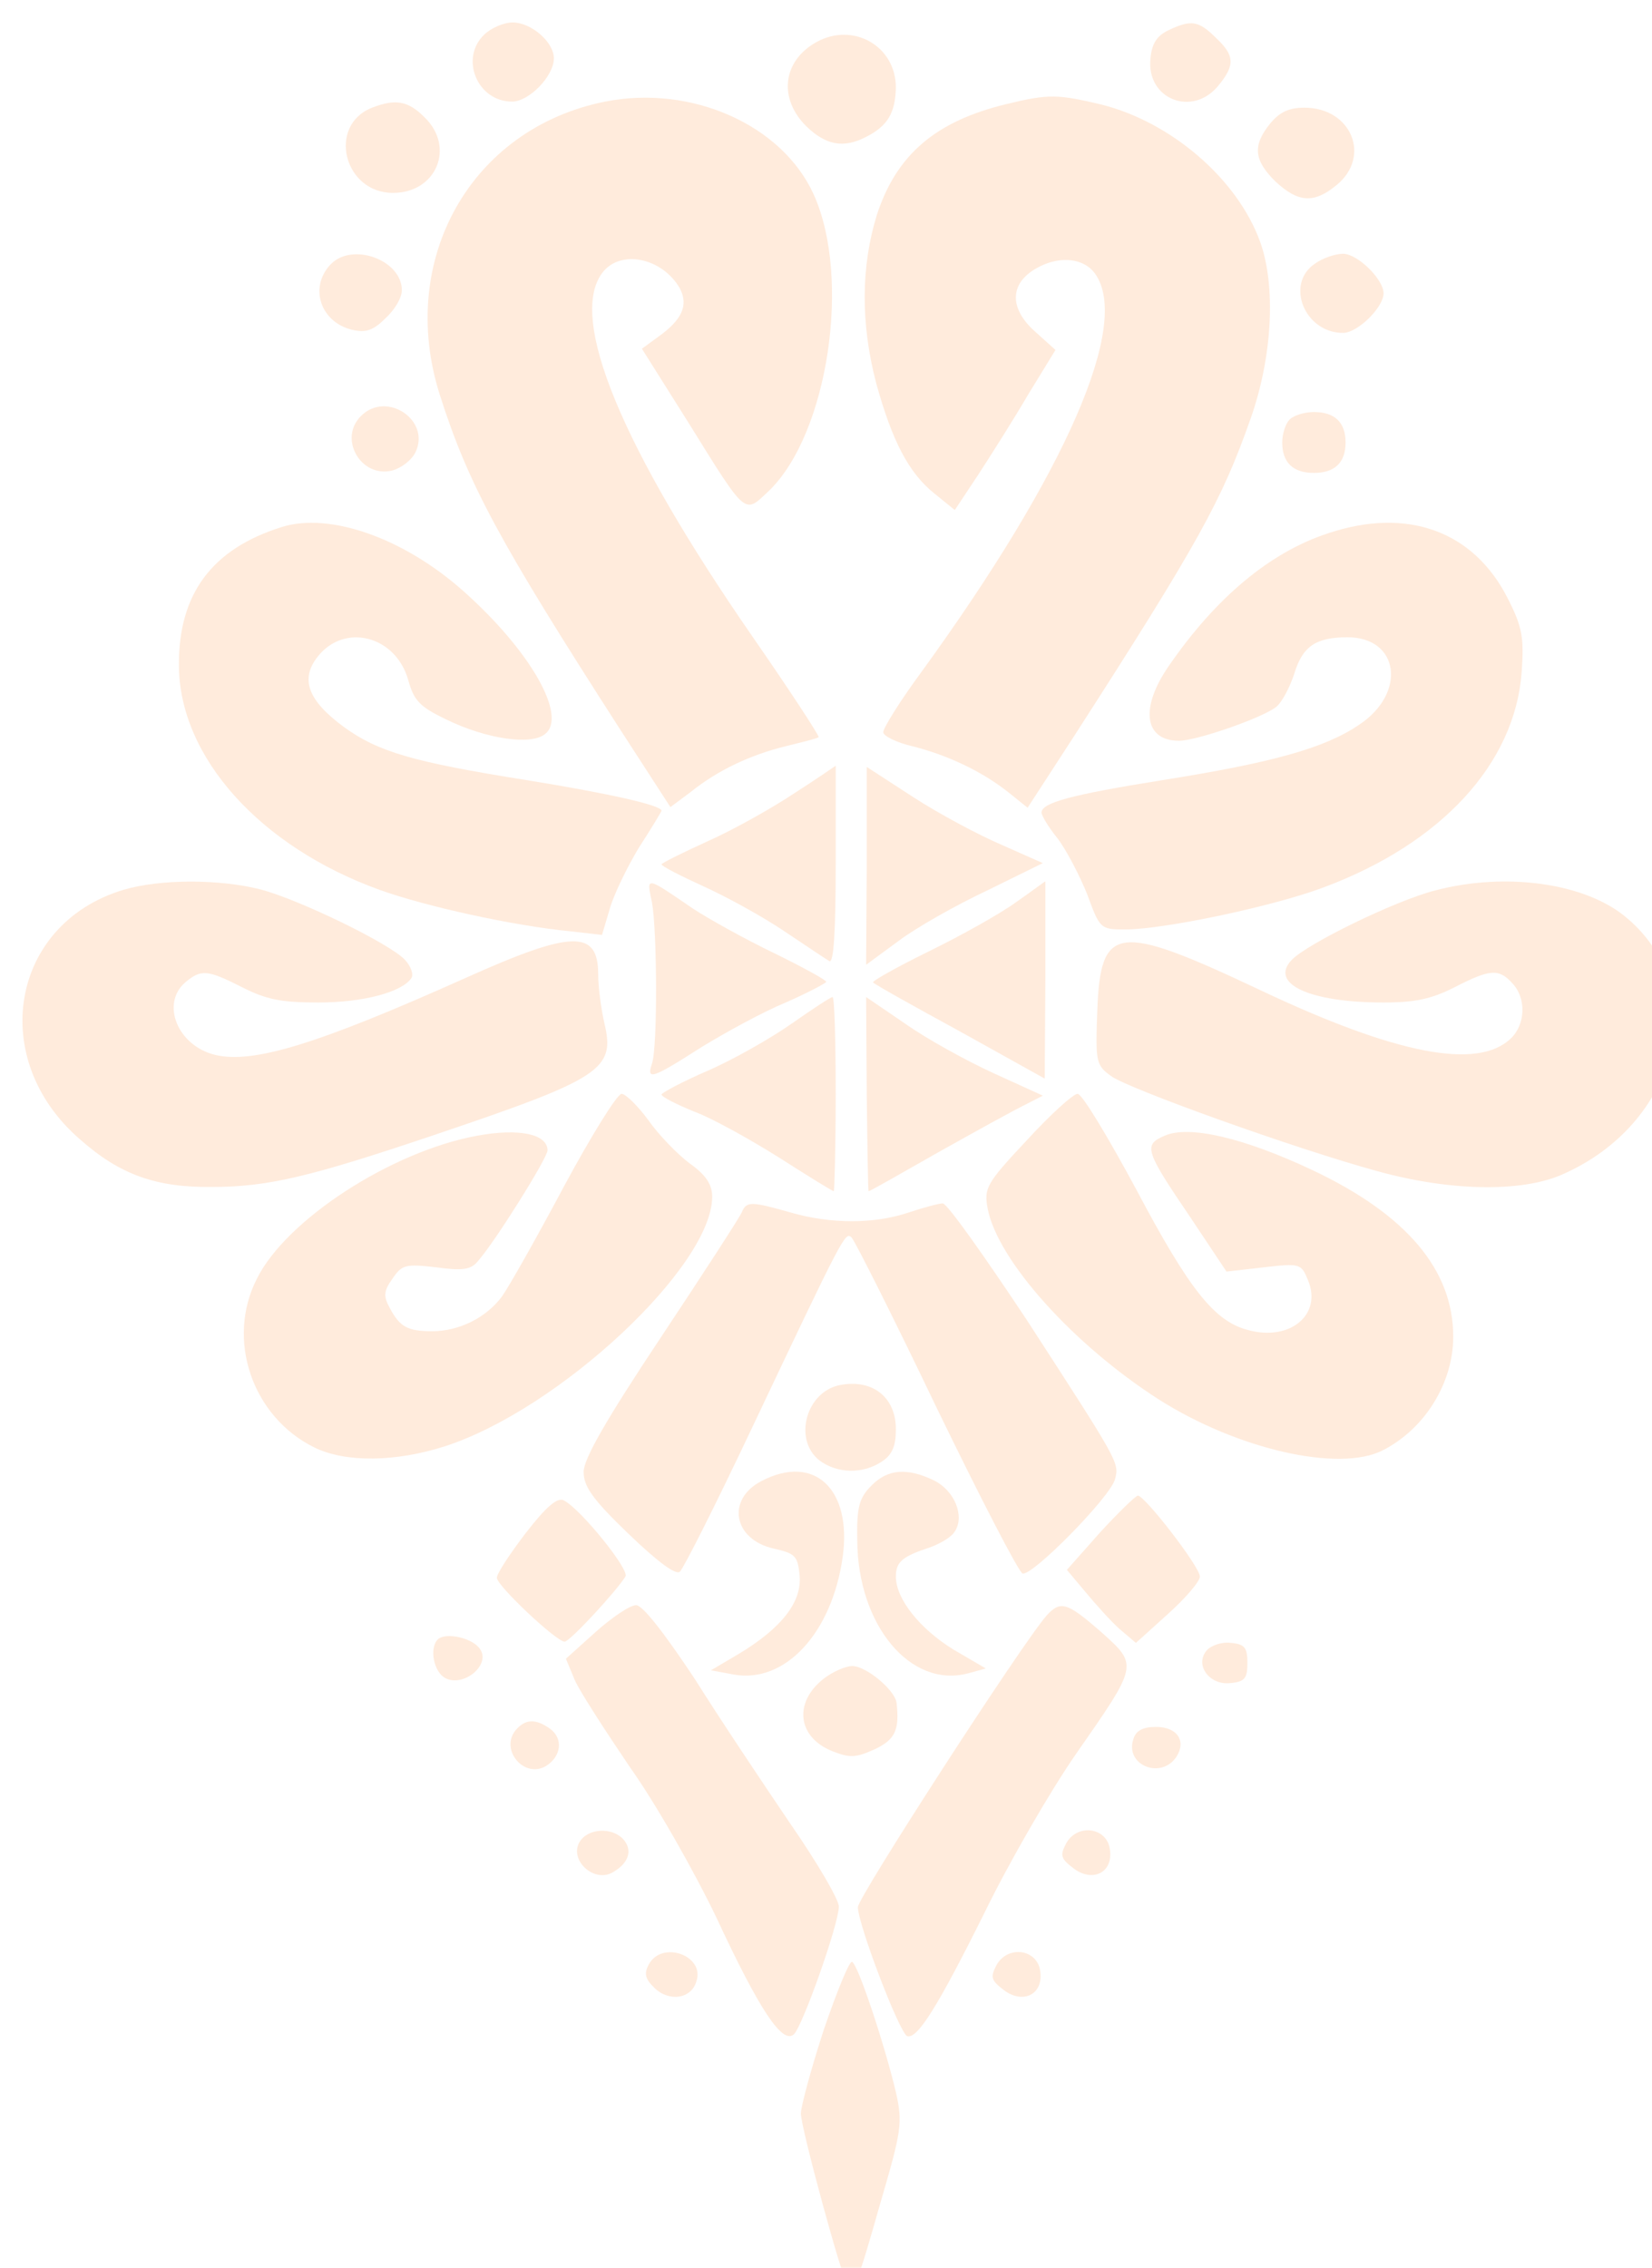<svg width="368" height="505" viewBox="0 0 368 505" fill="none" xmlns="http://www.w3.org/2000/svg">
<g filter="url(#filter0_i_123_182)">
<path d="M102.859 2.711C97.356 7.998 101.307 17.622 109.067 17.622C112.876 17.622 118.379 11.929 118.379 7.998C118.379 4.338 113.299 -3.11434e-05 109.208 -3.11434e-05C107.233 -3.11434e-05 104.411 1.22 102.859 2.711Z" fill="#FF9B50" fill-opacity="0.2"/>
</g>
<g filter="url(#filter1_i_123_182)">
<path d="M255.234 1.762C252.694 2.982 251.566 4.744 251.283 7.997C250.296 17.079 260.595 21.146 266.38 14.097C270.189 9.488 270.048 7.32 265.816 3.388C262.006 -0.407 260.313 -0.678 255.234 1.762Z" fill="#FF9B50" fill-opacity="0.2"/>
</g>
<g filter="url(#filter2_i_123_182)">
<path d="M176.929 4.337C169.311 8.54 168.323 16.944 174.672 23.18C179.046 27.382 182.996 28.059 187.934 25.484C192.731 23.044 194.424 20.197 194.565 14.504C194.565 5.286 185.112 -0.136 176.929 4.337Z" fill="#FF9B50" fill-opacity="0.2"/>
</g>
<g filter="url(#filter3_i_123_182)">
<path d="M129.806 17.622C99.895 23.586 83.388 52.866 92.982 82.959C99.331 102.886 106.244 115.628 133.192 157.514L144.338 174.729L148.712 171.476C154.92 166.461 162.256 163.072 170.016 161.174C173.826 160.225 177.212 159.412 177.353 159.141C177.635 159.005 171.004 148.839 162.539 136.639C133.474 94.617 121.623 66.015 129.101 55.848C133.051 50.426 142.504 52.324 146.455 59.237C148.43 63.032 146.878 66.286 141.516 70.081L137.989 72.657L148.148 88.788C161.551 110.341 160.704 109.528 166.348 104.241C179.469 91.499 184.69 56.797 176.224 38.226C169.17 22.773 148.994 13.826 129.806 17.622Z" fill="#FF9B50" fill-opacity="0.2"/>
</g>
<g filter="url(#filter4_i_123_182)">
<path d="M219.258 18.164C203.456 21.96 194.708 29.415 190.335 42.835C186.807 54.222 186.666 66.964 190.194 80.384C193.721 93.126 197.389 100.31 203.174 104.919L207.689 108.579L212.909 100.717C215.731 96.379 220.81 88.382 224.055 82.824L230.122 72.928L225.748 68.997C219.54 63.575 219.822 57.746 226.594 54.357C231.391 51.917 236.471 52.595 238.869 55.848C247.052 66.964 232.52 100.175 200.352 144.501C195.555 151.008 191.746 157.108 191.746 158.057C191.746 158.87 194.708 160.361 198.236 161.174C206.278 163.208 213.896 166.868 219.681 171.476L223.914 174.865L234.213 159.005C262.149 115.628 267.228 106.275 273.577 88.246C278.515 74.284 279.221 58.559 275.693 48.8C270.614 34.837 255.941 22.231 240.421 18.3C230.686 15.995 228.711 15.86 219.258 18.164Z" fill="#FF9B50" fill-opacity="0.2"/>
</g>
<g filter="url(#filter5_i_123_182)">
<path d="M77.886 18.977C67.868 22.909 71.537 37.955 82.541 37.955C92.277 37.955 96.509 27.653 89.455 21.011C85.928 17.486 83.106 16.944 77.886 18.977Z" fill="#FF9B50" fill-opacity="0.2"/>
</g>
<g filter="url(#filter6_i_123_182)">
<path d="M277.95 22.502C273.999 27.382 274.282 30.635 279.079 35.379C284.158 40.124 287.685 40.395 292.764 36.193C300.524 29.822 296.009 18.977 285.569 18.977C282.183 18.977 280.066 19.926 277.95 22.502Z" fill="#FF9B50" fill-opacity="0.2"/>
</g>
<g filter="url(#filter7_i_123_182)">
<path d="M68.575 53.95C63.778 59.101 66.459 66.828 73.513 68.454C76.476 69.132 78.169 68.59 80.85 65.879C82.966 63.981 84.518 61.27 84.518 59.643C84.518 52.866 73.372 48.799 68.575 53.95Z" fill="#FF9B50" fill-opacity="0.2"/>
</g>
<g filter="url(#filter8_i_123_182)">
<path d="M287.967 53.679C281.195 58.153 285.568 69.133 294.175 69.133C297.42 69.133 303.204 63.439 303.204 60.322C303.204 57.204 297.42 51.511 294.175 51.511C292.482 51.511 289.66 52.459 287.967 53.679Z" fill="#FF9B50" fill-opacity="0.2"/>
</g>
<g filter="url(#filter9_i_123_182)">
<path d="M75.487 87.568C70.266 92.583 75.346 101.53 82.4 99.768C84.375 99.226 86.774 97.463 87.62 95.566C90.865 88.517 81.13 82.01 75.487 87.568Z" fill="#FF9B50" fill-opacity="0.2"/>
</g>
<g filter="url(#filter10_i_123_182)">
<path d="M282.324 88.381C281.336 89.33 280.631 91.635 280.631 93.532C280.631 98.006 283.029 100.31 287.685 100.31C292.341 100.31 294.739 98.006 294.739 93.532C294.739 89.059 292.341 86.755 287.685 86.755C285.71 86.755 283.311 87.432 282.324 88.381Z" fill="#FF9B50" fill-opacity="0.2"/>
</g>
<g filter="url(#filter11_i_123_182)">
<path d="M57.71 112.375C42.19 117.255 34.713 127.286 34.854 143.281C34.995 163.614 52.913 183.541 79.579 193.165C89.737 196.825 109.349 201.163 122.047 202.383L129.101 203.196L130.794 197.503C131.641 194.385 134.603 188.285 137.284 183.812C140.106 179.474 142.363 175.679 142.363 175.543C142.363 174.323 130.935 171.748 112.594 168.765C86.915 164.699 79.156 162.394 71.537 156.837C63.636 151.008 61.802 146.263 65.752 141.248C71.678 133.657 83.106 136.503 85.928 146.399C87.198 151.008 88.468 152.363 94.393 155.21C103.282 159.548 113.299 161.039 116.403 158.463C121.482 154.532 113.158 139.892 98.203 126.608C84.94 114.815 68.433 108.986 57.71 112.375Z" fill="#FF9B50" fill-opacity="0.2"/>
</g>
<g filter="url(#filter12_i_123_182)">
<path d="M290.928 113.73C277.948 117.932 265.814 128.099 255.373 143.281C248.883 152.634 249.871 159.954 257.631 159.954C261.581 159.954 276.396 154.803 279.359 152.363C280.628 151.279 282.321 148.025 283.309 145.043C285.143 138.943 288.106 136.91 295.16 136.91C306.73 136.91 308.423 149.381 297.7 156.43C290.081 161.581 278.512 164.834 253.68 168.765C233.364 172.019 227.015 173.781 227.015 175.95C227.015 176.627 228.567 179.203 230.542 181.643C232.517 184.218 235.48 189.912 237.173 194.114C239.995 201.841 240.136 201.976 245.638 201.976C254.245 201.976 278.653 196.825 289.799 192.623C316.042 182.863 332.408 165.105 333.96 144.772C334.524 136.91 334.101 134.605 330.856 128.234C323.237 113.188 308.423 107.901 290.928 113.73Z" fill="#FF9B50" fill-opacity="0.2"/>
</g>
<g filter="url(#filter13_i_123_182)">
<path d="M171.99 171.612C166.911 175.001 158.164 179.881 152.661 182.321C147.018 184.896 142.362 187.201 142.362 187.472C142.362 187.878 146.594 190.047 151.674 192.352C156.753 194.656 164.936 199.129 169.733 202.383C174.389 205.5 179.045 208.618 179.75 209.025C180.738 209.567 181.161 202.112 181.161 187.607C181.161 175.407 181.161 165.376 181.161 165.512C181.161 165.512 177.07 168.359 171.99 171.612Z" fill="#FF9B50" fill-opacity="0.2"/>
</g>
<g filter="url(#filter14_i_123_182)">
<path d="M188.077 187.743L187.936 209.838L195.131 204.552C199.082 201.569 207.97 196.554 214.883 193.301L227.299 187.201L218.129 183.134C213.049 180.965 204.161 176.221 198.517 172.561L188.077 165.783V187.743Z" fill="#FF9B50" fill-opacity="0.2"/>
</g>
<g filter="url(#filter15_i_123_182)">
<path d="M22.438 193.165C-2.676 200.756 -7.896 230.849 12.844 248.742C21.732 256.604 29.774 259.451 42.19 259.316C54.747 259.316 64.2 257.011 91.571 247.793C128.96 235.187 132.064 233.154 129.665 222.987C128.96 220.005 128.254 214.989 128.254 212.007C128.254 201.976 122.47 202.112 98.908 212.685C65.611 227.596 51.361 231.934 42.896 229.9C34.571 227.867 30.762 218.514 36.264 213.769C39.792 210.787 41.203 210.923 48.962 214.854C54.324 217.565 57.569 218.243 65.893 218.243C75.91 218.243 84.517 215.938 86.633 212.82C87.197 212.007 86.492 210.109 85.222 208.754C81.836 205.094 61.378 195.198 52.913 193.029C43.742 190.725 30.621 190.725 22.438 193.165Z" fill="#FF9B50" fill-opacity="0.2"/>
</g>
<g filter="url(#filter16_i_123_182)">
<path d="M140.246 196.012C141.375 202.383 141.516 228.003 140.246 231.798C138.977 235.594 140.105 235.323 151.11 228.274C156.613 224.885 165.078 220.276 170.016 218.243C174.954 216.074 179.046 213.905 179.046 213.634C179.046 213.227 173.826 210.381 167.477 207.263C160.987 204.145 152.944 199.672 149.417 197.367C138.695 190.047 138.977 190.047 140.246 196.012Z" fill="#FF9B50" fill-opacity="0.2"/>
</g>
<g filter="url(#filter17_i_123_182)">
<path d="M221.372 195.876C217.845 198.452 209.097 203.332 201.902 206.856C194.706 210.38 189.204 213.498 189.486 213.769C189.768 214.176 198.516 219.056 208.956 224.749L227.721 235.187L227.862 213.227C227.862 201.027 227.862 191.132 227.862 191.267C227.721 191.267 224.899 193.436 221.372 195.876Z" fill="#FF9B50" fill-opacity="0.2"/>
</g>
<g filter="url(#filter18_i_123_182)">
<path d="M314.631 193.301C305.743 195.605 286.273 205.094 282.745 208.754C277.666 214.04 286.696 218.243 303.203 218.243C310.258 218.243 313.926 217.429 319.005 214.854C326.906 210.787 328.881 210.652 331.844 213.905C335.089 217.294 334.807 223.123 331.562 226.24C324.225 233.289 306.166 229.9 275.55 215.396C243.664 200.349 240.137 200.892 239.431 220.14C239.008 231.527 239.149 232.205 242.535 234.645C246.486 237.491 283.451 250.776 301.792 255.791C317.876 260.264 333.819 260.536 342.849 256.605C368.809 245.353 376.428 215.396 357.381 199.4C348.352 191.674 330.574 189.098 314.631 193.301Z" fill="#FF9B50" fill-opacity="0.2"/>
</g>
<g filter="url(#filter19_i_123_182)">
<path d="M171.285 222.987C166.629 226.24 158.305 230.985 152.661 233.425C147.018 235.865 142.503 238.305 142.362 238.711C142.362 239.253 145.607 240.88 149.557 242.507C153.649 243.998 162.114 248.742 168.604 252.809C174.953 256.876 180.456 260.264 180.738 260.264C180.879 260.264 181.161 250.504 181.161 238.576C181.161 226.647 180.879 216.887 180.456 217.022C180.032 217.022 175.941 219.734 171.285 222.987Z" fill="#FF9B50" fill-opacity="0.2"/>
</g>
<g filter="url(#filter20_i_123_182)">
<path d="M188.077 238.711C188.218 250.504 188.359 260.264 188.5 260.264C188.782 260.264 195.695 256.333 204.02 251.589C212.485 246.844 221.091 242.1 223.349 241.016L227.299 238.982L216.294 233.967C210.369 231.256 201.48 226.376 196.683 222.987L187.936 217.022L188.077 238.711Z" fill="#FF9B50" fill-opacity="0.2"/>
</g>
<g filter="url(#filter21_i_123_182)">
<path d="M120.634 259.18C114.567 270.567 108.36 281.547 106.808 283.716C103.28 288.46 97.213 291.442 91.288 291.442C85.785 291.442 84.092 290.493 81.835 286.291C80.424 283.716 80.424 282.496 82.399 279.784C84.516 276.667 85.221 276.396 92.134 277.209C98.06 278.022 99.894 277.751 101.446 275.853C105.397 271.38 116.966 252.809 116.966 251.182C116.966 247.522 110.617 246.167 101.164 247.929C82.117 251.454 58.696 266.636 52.206 279.784C45.293 293.34 51.219 310.555 65.045 317.333C71.959 320.722 83.105 320.586 94.11 317.062C119.647 308.793 153.649 276.938 153.649 261.485C153.649 258.773 152.238 256.605 148.57 254.029C145.889 251.996 141.656 247.658 139.399 244.405C137.001 241.151 134.32 238.576 133.473 238.576C132.486 238.576 126.701 247.929 120.634 259.18Z" fill="#FF9B50" fill-opacity="0.2"/>
</g>
<g filter="url(#filter22_i_123_182)">
<path d="M223.771 248.878C214.6 258.638 214.177 259.587 215.023 264.196C217.281 275.718 234.07 294.424 253.117 306.624C270.612 317.74 293.186 322.891 302.921 318.011C312.374 313.266 318.723 302.964 318.723 292.662C318.723 277.751 308.283 265.416 287.261 255.52C272.023 248.336 259.748 245.489 254.387 247.929C249.59 249.962 250.154 251.318 260.172 266.093L268.214 278.158L276.538 277.209C284.721 276.26 284.862 276.396 286.414 280.191C289.518 287.782 282.322 293.747 273.011 291.171C265.533 289.273 259.889 282.089 248.179 259.993C241.83 248.2 236.045 238.576 235.058 238.576C234.07 238.576 228.991 243.185 223.771 248.878Z" fill="#FF9B50" fill-opacity="0.2"/>
</g>
<g filter="url(#filter23_i_123_182)">
<path d="M160.282 264.873C159.858 265.958 151.675 278.564 142.222 292.798C129.948 311.233 125.01 319.909 125.01 322.755C125.01 326.008 126.985 328.855 135.027 336.582C141.658 342.953 145.608 345.799 146.455 344.986C147.302 344.173 154.356 330.211 162.116 313.809C182.997 269.753 183.279 269.211 184.69 270.567C185.395 271.244 194.002 288.324 203.596 308.386C213.331 328.448 221.937 345.122 222.784 345.393C224.9 346.071 242.395 328.313 243.383 324.382C244.371 320.722 244.229 320.586 223.772 289.002C214.319 274.769 205.994 262.976 205.007 262.976C204.16 262.976 200.633 263.924 197.388 265.009C189.769 267.584 180.034 267.584 171.146 265.009C162.539 262.569 161.269 262.433 160.282 264.873Z" fill="#FF9B50" fill-opacity="0.2"/>
</g>
<g filter="url(#filter24_i_123_182)">
<path d="M182.433 303.371C174.673 304.591 171.569 315.435 177.495 320.18C181.445 323.162 187.23 323.298 191.463 320.451C193.72 318.96 194.567 317.062 194.567 313.267C194.567 306.218 189.488 302.151 182.433 303.371Z" fill="#FF9B50" fill-opacity="0.2"/>
</g>
<g filter="url(#filter25_i_123_182)">
<path d="M164.656 324.788C156.755 328.855 158.307 337.802 167.336 339.835C172.133 340.919 172.698 341.462 173.121 345.799C173.685 351.764 169.029 357.593 159.576 363.286L153.368 366.946L158.448 367.895C169.876 369.928 180.316 358.677 182.715 341.733C184.831 326.551 176.366 318.688 164.656 324.788Z" fill="#FF9B50" fill-opacity="0.2"/>
</g>
<g filter="url(#filter26_i_123_182)">
<path d="M189.063 325.873C186.382 328.584 185.818 330.617 185.959 338.073C186.1 356.915 197.811 371.013 210.65 367.624L214.6 366.539L207.405 362.337C199.927 357.728 194.566 351.086 194.566 346.071C194.566 342.817 195.976 341.597 202.184 339.564C204.442 338.751 206.981 337.259 207.687 336.039C209.944 332.651 207.687 326.957 203.031 324.653C197.105 321.806 192.731 322.077 189.063 325.873Z" fill="#FF9B50" fill-opacity="0.2"/>
</g>
<g filter="url(#filter27_i_123_182)">
<path d="M112.17 336.311C108.643 340.919 105.68 345.393 105.68 346.342C105.68 348.104 118.943 360.575 120.777 360.575C121.905 360.575 132.205 349.459 134.321 346.07C135.309 344.579 124.445 331.159 120.636 329.126C119.225 328.313 116.685 330.482 112.17 336.311Z" fill="#FF9B50" fill-opacity="0.2"/>
</g>
<g filter="url(#filter28_i_123_182)">
<path d="M239.995 336.311L232.658 344.58L236.75 349.459C239.007 352.171 242.393 355.966 244.368 357.728L248.037 360.846L255.091 354.475C259.042 350.951 262.287 347.155 262.287 346.071C262.287 343.902 250.012 328.042 248.46 328.042C247.896 328.177 244.086 331.837 239.995 336.311Z" fill="#FF9B50" fill-opacity="0.2"/>
</g>
<g filter="url(#filter29_i_123_182)">
<path d="M127.69 358.406L121.058 364.37L123.034 369.115C124.162 371.69 129.806 380.366 135.308 388.499C141.093 396.632 149.558 411.543 154.637 422.117C164.231 442.721 169.311 450.312 171.85 448.008C173.826 446.11 181.868 423.337 181.868 419.541C181.868 418.05 177.071 409.781 171.145 401.241C165.36 392.701 155.625 378.197 149.84 368.979C142.927 358.542 138.13 352.442 136.719 352.442C135.308 352.442 131.358 355.153 127.69 358.406Z" fill="#FF9B50" fill-opacity="0.2"/>
</g>
<g filter="url(#filter30_i_123_182)">
<path d="M228.146 354.746C222.644 360.982 186.102 417.508 186.102 419.677C186.102 423.472 195.413 447.872 197.106 448.414C199.364 449.092 203.879 441.908 214.46 420.626C219.822 409.646 228.993 393.786 234.636 385.653C248.604 365.59 248.604 365.862 240.28 358.406C232.661 351.764 231.25 351.357 228.146 354.746Z" fill="#FF9B50" fill-opacity="0.2"/>
</g>
<g filter="url(#filter31_i_123_182)">
<path d="M92.557 360.033C90.582 361.93 91.57 367.353 94.25 368.708C98.201 370.742 104.268 365.862 102.01 362.337C100.458 359.762 94.391 358.406 92.557 360.033Z" fill="#FF9B50" fill-opacity="0.2"/>
</g>
<g filter="url(#filter32_i_123_182)">
<path d="M263.842 362.473C261.02 365.726 264.406 370.335 269.062 369.793C272.307 369.522 272.871 368.709 272.871 365.32C272.871 361.931 272.307 361.117 269.203 360.846C267.228 360.575 264.829 361.389 263.842 362.473Z" fill="#FF9B50" fill-opacity="0.2"/>
</g>
<g filter="url(#filter33_i_123_182)">
<path d="M178.624 368.708C171.71 373.995 172.557 381.857 180.458 384.975C184.267 386.466 185.537 386.466 189.77 384.568C194.426 382.399 195.413 380.23 194.708 374.13C194.284 371.284 187.935 365.997 184.832 365.997C183.421 365.997 180.599 367.217 178.624 368.708Z" fill="#FF9B50" fill-opacity="0.2"/>
</g>
<g filter="url(#filter34_i_123_182)">
<path d="M109.911 380.231C106.243 384.568 111.745 391.211 116.683 388.228C120.069 386.06 120.493 382.128 117.53 379.96C114.285 377.655 112.027 377.791 109.911 380.231Z" fill="#FF9B50" fill-opacity="0.2"/>
</g>
<g filter="url(#filter35_i_123_182)">
<path d="M247.473 382.264C245.498 388.093 253.681 391.346 257.067 386.195C259.324 382.67 257.208 379.553 252.552 379.553C249.589 379.553 248.037 380.366 247.473 382.264Z" fill="#FF9B50" fill-opacity="0.2"/>
</g>
<g filter="url(#filter36_i_123_182)">
<path d="M124.023 405.308C121.907 409.239 127.127 414.119 131.219 412.086C135.028 410.052 136.016 407.07 133.899 404.63C131.36 401.783 125.857 402.055 124.023 405.308Z" fill="#FF9B50" fill-opacity="0.2"/>
</g>
<g filter="url(#filter37_i_123_182)">
<path d="M232.519 405.443C231.108 408.154 231.249 408.832 234.071 411.001C238.303 414.254 242.959 412.085 242.254 406.934C241.69 401.919 235.058 400.97 232.519 405.443Z" fill="#FF9B50" fill-opacity="0.2"/>
</g>
<g filter="url(#filter38_i_123_182)">
<path d="M139.543 432.419C138.414 434.452 138.697 435.672 140.813 437.705C144.058 440.823 148.996 440.145 150.125 436.214C152.1 430.521 142.506 426.997 139.543 432.419Z" fill="#FF9B50" fill-opacity="0.2"/>
</g>
<g filter="url(#filter39_i_123_182)">
<path d="M217.001 432.554C215.59 435.266 215.731 435.943 218.553 438.112C222.785 441.366 227.441 439.197 226.736 434.046C226.171 429.03 219.54 428.081 217.001 432.554Z" fill="#FF9B50" fill-opacity="0.2"/>
</g>
<g filter="url(#filter40_i_123_182)">
<path d="M178.482 447.059C175.66 455.734 173.403 464.139 173.403 465.63C173.403 468.883 182.714 502.907 183.843 503.992C185.254 505.347 185.959 503.721 191.039 485.827C195.836 469.425 196.118 467.799 194.566 460.885C192.167 450.719 186.242 432.69 184.831 431.877C184.266 431.47 181.445 438.383 178.482 447.059Z" fill="#FF9B50" fill-opacity="0.2"/>
</g>
<defs>
<filter id="filter0_i_123_182" x="100.295" y="0" width="23.083" height="22.622" filterUnits="userSpaceOnUse" color-interpolation-filters="sRGB">
<feFlood flood-opacity="0" result="BackgroundImageFix"/>
<feBlend mode="normal" in="SourceGraphic" in2="BackgroundImageFix" result="shape"/>
<feColorMatrix in="SourceAlpha" type="matrix" values="0 0 0 0 0 0 0 0 0 0 0 0 0 0 0 0 0 0 127 0" result="hardAlpha"/>
<feOffset dx="5" dy="5"/>
<feGaussianBlur stdDeviation="17.85"/>
<feComposite in2="hardAlpha" operator="arithmetic" k2="-1" k3="1"/>
<feColorMatrix type="matrix" values="0 0 0 0 0 0 0 0 0 0 0 0 0 0 0 0 0 0 0.05 0"/>
<feBlend mode="normal" in2="shape" result="effect1_innerShadow_123_182"/>
</filter>
<filter id="filter1_i_123_182" x="251.217" y="0.182" width="22.902" height="22.493" filterUnits="userSpaceOnUse" color-interpolation-filters="sRGB">
<feFlood flood-opacity="0" result="BackgroundImageFix"/>
<feBlend mode="normal" in="SourceGraphic" in2="BackgroundImageFix" result="shape"/>
<feColorMatrix in="SourceAlpha" type="matrix" values="0 0 0 0 0 0 0 0 0 0 0 0 0 0 0 0 0 0 127 0" result="hardAlpha"/>
<feOffset dx="5" dy="5"/>
<feGaussianBlur stdDeviation="17.85"/>
<feComposite in2="hardAlpha" operator="arithmetic" k2="-1" k3="1"/>
<feColorMatrix type="matrix" values="0 0 0 0 0 0 0 0 0 0 0 0 0 0 0 0 0 0 0.05 0"/>
<feBlend mode="normal" in2="shape" result="effect1_innerShadow_123_182"/>
</filter>
<filter id="filter2_i_123_182" x="170.492" y="2.742" width="29.073" height="29.255" filterUnits="userSpaceOnUse" color-interpolation-filters="sRGB">
<feFlood flood-opacity="0" result="BackgroundImageFix"/>
<feBlend mode="normal" in="SourceGraphic" in2="BackgroundImageFix" result="shape"/>
<feColorMatrix in="SourceAlpha" type="matrix" values="0 0 0 0 0 0 0 0 0 0 0 0 0 0 0 0 0 0 127 0" result="hardAlpha"/>
<feOffset dx="5" dy="5"/>
<feGaussianBlur stdDeviation="17.85"/>
<feComposite in2="hardAlpha" operator="arithmetic" k2="-1" k3="1"/>
<feColorMatrix type="matrix" values="0 0 0 0 0 0 0 0 0 0 0 0 0 0 0 0 0 0 0.05 0"/>
<feBlend mode="normal" in2="shape" result="effect1_innerShadow_123_182"/>
</filter>
<filter id="filter3_i_123_182" x="90.252" y="16.752" width="95.09" height="162.978" filterUnits="userSpaceOnUse" color-interpolation-filters="sRGB">
<feFlood flood-opacity="0" result="BackgroundImageFix"/>
<feBlend mode="normal" in="SourceGraphic" in2="BackgroundImageFix" result="shape"/>
<feColorMatrix in="SourceAlpha" type="matrix" values="0 0 0 0 0 0 0 0 0 0 0 0 0 0 0 0 0 0 127 0" result="hardAlpha"/>
<feOffset dx="5" dy="5"/>
<feGaussianBlur stdDeviation="17.85"/>
<feComposite in2="hardAlpha" operator="arithmetic" k2="-1" k3="1"/>
<feColorMatrix type="matrix" values="0 0 0 0 0 0 0 0 0 0 0 0 0 0 0 0 0 0 0.05 0"/>
<feBlend mode="normal" in2="shape" result="effect1_innerShadow_123_182"/>
</filter>
<filter id="filter4_i_123_182" x="187.618" y="16.502" width="95.28" height="163.363" filterUnits="userSpaceOnUse" color-interpolation-filters="sRGB">
<feFlood flood-opacity="0" result="BackgroundImageFix"/>
<feBlend mode="normal" in="SourceGraphic" in2="BackgroundImageFix" result="shape"/>
<feColorMatrix in="SourceAlpha" type="matrix" values="0 0 0 0 0 0 0 0 0 0 0 0 0 0 0 0 0 0 127 0" result="hardAlpha"/>
<feOffset dx="5" dy="5"/>
<feGaussianBlur stdDeviation="17.85"/>
<feComposite in2="hardAlpha" operator="arithmetic" k2="-1" k3="1"/>
<feColorMatrix type="matrix" values="0 0 0 0 0 0 0 0 0 0 0 0 0 0 0 0 0 0 0.05 0"/>
<feBlend mode="normal" in2="shape" result="effect1_innerShadow_123_182"/>
</filter>
<filter id="filter5_i_123_182" x="72.027" y="17.797" width="25.936" height="25.158" filterUnits="userSpaceOnUse" color-interpolation-filters="sRGB">
<feFlood flood-opacity="0" result="BackgroundImageFix"/>
<feBlend mode="normal" in="SourceGraphic" in2="BackgroundImageFix" result="shape"/>
<feColorMatrix in="SourceAlpha" type="matrix" values="0 0 0 0 0 0 0 0 0 0 0 0 0 0 0 0 0 0 127 0" result="hardAlpha"/>
<feOffset dx="5" dy="5"/>
<feGaussianBlur stdDeviation="17.85"/>
<feComposite in2="hardAlpha" operator="arithmetic" k2="-1" k3="1"/>
<feColorMatrix type="matrix" values="0 0 0 0 0 0 0 0 0 0 0 0 0 0 0 0 0 0 0.05 0"/>
<feBlend mode="normal" in2="shape" result="effect1_innerShadow_123_182"/>
</filter>
<filter id="filter6_i_123_182" x="275.213" y="18.977" width="26.461" height="25.176" filterUnits="userSpaceOnUse" color-interpolation-filters="sRGB">
<feFlood flood-opacity="0" result="BackgroundImageFix"/>
<feBlend mode="normal" in="SourceGraphic" in2="BackgroundImageFix" result="shape"/>
<feColorMatrix in="SourceAlpha" type="matrix" values="0 0 0 0 0 0 0 0 0 0 0 0 0 0 0 0 0 0 127 0" result="hardAlpha"/>
<feOffset dx="5" dy="5"/>
<feGaussianBlur stdDeviation="17.85"/>
<feComposite in2="hardAlpha" operator="arithmetic" k2="-1" k3="1"/>
<feColorMatrix type="matrix" values="0 0 0 0 0 0 0 0 0 0 0 0 0 0 0 0 0 0 0.05 0"/>
<feBlend mode="normal" in2="shape" result="effect1_innerShadow_123_182"/>
</filter>
<filter id="filter7_i_123_182" x="66.153" y="51.623" width="23.365" height="22.096" filterUnits="userSpaceOnUse" color-interpolation-filters="sRGB">
<feFlood flood-opacity="0" result="BackgroundImageFix"/>
<feBlend mode="normal" in="SourceGraphic" in2="BackgroundImageFix" result="shape"/>
<feColorMatrix in="SourceAlpha" type="matrix" values="0 0 0 0 0 0 0 0 0 0 0 0 0 0 0 0 0 0 127 0" result="hardAlpha"/>
<feOffset dx="5" dy="5"/>
<feGaussianBlur stdDeviation="17.85"/>
<feComposite in2="hardAlpha" operator="arithmetic" k2="-1" k3="1"/>
<feColorMatrix type="matrix" values="0 0 0 0 0 0 0 0 0 0 0 0 0 0 0 0 0 0 0.05 0"/>
<feBlend mode="normal" in2="shape" result="effect1_innerShadow_123_182"/>
</filter>
<filter id="filter8_i_123_182" x="284.653" y="51.51" width="23.552" height="22.622" filterUnits="userSpaceOnUse" color-interpolation-filters="sRGB">
<feFlood flood-opacity="0" result="BackgroundImageFix"/>
<feBlend mode="normal" in="SourceGraphic" in2="BackgroundImageFix" result="shape"/>
<feColorMatrix in="SourceAlpha" type="matrix" values="0 0 0 0 0 0 0 0 0 0 0 0 0 0 0 0 0 0 127 0" result="hardAlpha"/>
<feOffset dx="5" dy="5"/>
<feGaussianBlur stdDeviation="17.85"/>
<feComposite in2="hardAlpha" operator="arithmetic" k2="-1" k3="1"/>
<feColorMatrix type="matrix" values="0 0 0 0 0 0 0 0 0 0 0 0 0 0 0 0 0 0 0.05 0"/>
<feBlend mode="normal" in2="shape" result="effect1_innerShadow_123_182"/>
</filter>
<filter id="filter9_i_123_182" x="73.34" y="85.477" width="19.927" height="19.518" filterUnits="userSpaceOnUse" color-interpolation-filters="sRGB">
<feFlood flood-opacity="0" result="BackgroundImageFix"/>
<feBlend mode="normal" in="SourceGraphic" in2="BackgroundImageFix" result="shape"/>
<feColorMatrix in="SourceAlpha" type="matrix" values="0 0 0 0 0 0 0 0 0 0 0 0 0 0 0 0 0 0 127 0" result="hardAlpha"/>
<feOffset dx="5" dy="5"/>
<feGaussianBlur stdDeviation="17.85"/>
<feComposite in2="hardAlpha" operator="arithmetic" k2="-1" k3="1"/>
<feColorMatrix type="matrix" values="0 0 0 0 0 0 0 0 0 0 0 0 0 0 0 0 0 0 0.05 0"/>
<feBlend mode="normal" in2="shape" result="effect1_innerShadow_123_182"/>
</filter>
<filter id="filter10_i_123_182" x="280.631" y="86.755" width="19.109" height="18.555" filterUnits="userSpaceOnUse" color-interpolation-filters="sRGB">
<feFlood flood-opacity="0" result="BackgroundImageFix"/>
<feBlend mode="normal" in="SourceGraphic" in2="BackgroundImageFix" result="shape"/>
<feColorMatrix in="SourceAlpha" type="matrix" values="0 0 0 0 0 0 0 0 0 0 0 0 0 0 0 0 0 0 127 0" result="hardAlpha"/>
<feOffset dx="5" dy="5"/>
<feGaussianBlur stdDeviation="17.85"/>
<feComposite in2="hardAlpha" operator="arithmetic" k2="-1" k3="1"/>
<feColorMatrix type="matrix" values="0 0 0 0 0 0 0 0 0 0 0 0 0 0 0 0 0 0 0.05 0"/>
<feBlend mode="normal" in2="shape" result="effect1_innerShadow_123_182"/>
</filter>
<filter id="filter11_i_123_182" x="34.852" y="111.419" width="112.511" height="96.777" filterUnits="userSpaceOnUse" color-interpolation-filters="sRGB">
<feFlood flood-opacity="0" result="BackgroundImageFix"/>
<feBlend mode="normal" in="SourceGraphic" in2="BackgroundImageFix" result="shape"/>
<feColorMatrix in="SourceAlpha" type="matrix" values="0 0 0 0 0 0 0 0 0 0 0 0 0 0 0 0 0 0 127 0" result="hardAlpha"/>
<feOffset dx="5" dy="5"/>
<feGaussianBlur stdDeviation="17.85"/>
<feComposite in2="hardAlpha" operator="arithmetic" k2="-1" k3="1"/>
<feColorMatrix type="matrix" values="0 0 0 0 0 0 0 0 0 0 0 0 0 0 0 0 0 0 0.05 0"/>
<feBlend mode="normal" in2="shape" result="effect1_innerShadow_123_182"/>
</filter>
<filter id="filter12_i_123_182" x="227.015" y="111.413" width="112.156" height="95.564" filterUnits="userSpaceOnUse" color-interpolation-filters="sRGB">
<feFlood flood-opacity="0" result="BackgroundImageFix"/>
<feBlend mode="normal" in="SourceGraphic" in2="BackgroundImageFix" result="shape"/>
<feColorMatrix in="SourceAlpha" type="matrix" values="0 0 0 0 0 0 0 0 0 0 0 0 0 0 0 0 0 0 127 0" result="hardAlpha"/>
<feOffset dx="5" dy="5"/>
<feGaussianBlur stdDeviation="17.85"/>
<feComposite in2="hardAlpha" operator="arithmetic" k2="-1" k3="1"/>
<feColorMatrix type="matrix" values="0 0 0 0 0 0 0 0 0 0 0 0 0 0 0 0 0 0 0.05 0"/>
<feBlend mode="normal" in2="shape" result="effect1_innerShadow_123_182"/>
</filter>
<filter id="filter13_i_123_182" x="142.362" y="165.51" width="43.799" height="48.542" filterUnits="userSpaceOnUse" color-interpolation-filters="sRGB">
<feFlood flood-opacity="0" result="BackgroundImageFix"/>
<feBlend mode="normal" in="SourceGraphic" in2="BackgroundImageFix" result="shape"/>
<feColorMatrix in="SourceAlpha" type="matrix" values="0 0 0 0 0 0 0 0 0 0 0 0 0 0 0 0 0 0 127 0" result="hardAlpha"/>
<feOffset dx="5" dy="5"/>
<feGaussianBlur stdDeviation="17.85"/>
<feComposite in2="hardAlpha" operator="arithmetic" k2="-1" k3="1"/>
<feColorMatrix type="matrix" values="0 0 0 0 0 0 0 0 0 0 0 0 0 0 0 0 0 0 0.05 0"/>
<feBlend mode="normal" in2="shape" result="effect1_innerShadow_123_182"/>
</filter>
<filter id="filter14_i_123_182" x="187.936" y="165.783" width="44.364" height="49.055" filterUnits="userSpaceOnUse" color-interpolation-filters="sRGB">
<feFlood flood-opacity="0" result="BackgroundImageFix"/>
<feBlend mode="normal" in="SourceGraphic" in2="BackgroundImageFix" result="shape"/>
<feColorMatrix in="SourceAlpha" type="matrix" values="0 0 0 0 0 0 0 0 0 0 0 0 0 0 0 0 0 0 127 0" result="hardAlpha"/>
<feOffset dx="5" dy="5"/>
<feGaussianBlur stdDeviation="17.85"/>
<feComposite in2="hardAlpha" operator="arithmetic" k2="-1" k3="1"/>
<feColorMatrix type="matrix" values="0 0 0 0 0 0 0 0 0 0 0 0 0 0 0 0 0 0 0.05 0"/>
<feBlend mode="normal" in2="shape" result="effect1_innerShadow_123_182"/>
</filter>
<filter id="filter15_i_123_182" x="0" y="191.318" width="135.277" height="73.003" filterUnits="userSpaceOnUse" color-interpolation-filters="sRGB">
<feFlood flood-opacity="0" result="BackgroundImageFix"/>
<feBlend mode="normal" in="SourceGraphic" in2="BackgroundImageFix" result="shape"/>
<feColorMatrix in="SourceAlpha" type="matrix" values="0 0 0 0 0 0 0 0 0 0 0 0 0 0 0 0 0 0 127 0" result="hardAlpha"/>
<feOffset dx="5" dy="5"/>
<feGaussianBlur stdDeviation="17.85"/>
<feComposite in2="hardAlpha" operator="arithmetic" k2="-1" k3="1"/>
<feColorMatrix type="matrix" values="0 0 0 0 0 0 0 0 0 0 0 0 0 0 0 0 0 0 0.05 0"/>
<feBlend mode="normal" in2="shape" result="effect1_innerShadow_123_182"/>
</filter>
<filter id="filter16_i_123_182" x="139.631" y="191.695" width="44.415" height="47.534" filterUnits="userSpaceOnUse" color-interpolation-filters="sRGB">
<feFlood flood-opacity="0" result="BackgroundImageFix"/>
<feBlend mode="normal" in="SourceGraphic" in2="BackgroundImageFix" result="shape"/>
<feColorMatrix in="SourceAlpha" type="matrix" values="0 0 0 0 0 0 0 0 0 0 0 0 0 0 0 0 0 0 127 0" result="hardAlpha"/>
<feOffset dx="5" dy="5"/>
<feGaussianBlur stdDeviation="17.85"/>
<feComposite in2="hardAlpha" operator="arithmetic" k2="-1" k3="1"/>
<feColorMatrix type="matrix" values="0 0 0 0 0 0 0 0 0 0 0 0 0 0 0 0 0 0 0.05 0"/>
<feBlend mode="normal" in2="shape" result="effect1_innerShadow_123_182"/>
</filter>
<filter id="filter17_i_123_182" x="189.476" y="191.266" width="43.386" height="48.921" filterUnits="userSpaceOnUse" color-interpolation-filters="sRGB">
<feFlood flood-opacity="0" result="BackgroundImageFix"/>
<feBlend mode="normal" in="SourceGraphic" in2="BackgroundImageFix" result="shape"/>
<feColorMatrix in="SourceAlpha" type="matrix" values="0 0 0 0 0 0 0 0 0 0 0 0 0 0 0 0 0 0 127 0" result="hardAlpha"/>
<feOffset dx="5" dy="5"/>
<feGaussianBlur stdDeviation="17.85"/>
<feComposite in2="hardAlpha" operator="arithmetic" k2="-1" k3="1"/>
<feColorMatrix type="matrix" values="0 0 0 0 0 0 0 0 0 0 0 0 0 0 0 0 0 0 0.05 0"/>
<feBlend mode="normal" in2="shape" result="effect1_innerShadow_123_182"/>
</filter>
<filter id="filter18_i_123_182" x="239.261" y="191.295" width="133.739" height="73.067" filterUnits="userSpaceOnUse" color-interpolation-filters="sRGB">
<feFlood flood-opacity="0" result="BackgroundImageFix"/>
<feBlend mode="normal" in="SourceGraphic" in2="BackgroundImageFix" result="shape"/>
<feColorMatrix in="SourceAlpha" type="matrix" values="0 0 0 0 0 0 0 0 0 0 0 0 0 0 0 0 0 0 127 0" result="hardAlpha"/>
<feOffset dx="5" dy="5"/>
<feGaussianBlur stdDeviation="17.85"/>
<feComposite in2="hardAlpha" operator="arithmetic" k2="-1" k3="1"/>
<feColorMatrix type="matrix" values="0 0 0 0 0 0 0 0 0 0 0 0 0 0 0 0 0 0 0.05 0"/>
<feBlend mode="normal" in2="shape" result="effect1_innerShadow_123_182"/>
</filter>
<filter id="filter19_i_123_182" x="142.362" y="217.021" width="43.799" height="48.243" filterUnits="userSpaceOnUse" color-interpolation-filters="sRGB">
<feFlood flood-opacity="0" result="BackgroundImageFix"/>
<feBlend mode="normal" in="SourceGraphic" in2="BackgroundImageFix" result="shape"/>
<feColorMatrix in="SourceAlpha" type="matrix" values="0 0 0 0 0 0 0 0 0 0 0 0 0 0 0 0 0 0 127 0" result="hardAlpha"/>
<feOffset dx="5" dy="5"/>
<feGaussianBlur stdDeviation="17.85"/>
<feComposite in2="hardAlpha" operator="arithmetic" k2="-1" k3="1"/>
<feColorMatrix type="matrix" values="0 0 0 0 0 0 0 0 0 0 0 0 0 0 0 0 0 0 0.05 0"/>
<feBlend mode="normal" in2="shape" result="effect1_innerShadow_123_182"/>
</filter>
<filter id="filter20_i_123_182" x="187.936" y="217.022" width="44.364" height="48.242" filterUnits="userSpaceOnUse" color-interpolation-filters="sRGB">
<feFlood flood-opacity="0" result="BackgroundImageFix"/>
<feBlend mode="normal" in="SourceGraphic" in2="BackgroundImageFix" result="shape"/>
<feColorMatrix in="SourceAlpha" type="matrix" values="0 0 0 0 0 0 0 0 0 0 0 0 0 0 0 0 0 0 127 0" result="hardAlpha"/>
<feOffset dx="5" dy="5"/>
<feGaussianBlur stdDeviation="17.85"/>
<feComposite in2="hardAlpha" operator="arithmetic" k2="-1" k3="1"/>
<feColorMatrix type="matrix" values="0 0 0 0 0 0 0 0 0 0 0 0 0 0 0 0 0 0 0.05 0"/>
<feBlend mode="normal" in2="shape" result="effect1_innerShadow_123_182"/>
</filter>
<filter id="filter21_i_123_182" x="49.31" y="238.576" width="109.339" height="86.216" filterUnits="userSpaceOnUse" color-interpolation-filters="sRGB">
<feFlood flood-opacity="0" result="BackgroundImageFix"/>
<feBlend mode="normal" in="SourceGraphic" in2="BackgroundImageFix" result="shape"/>
<feColorMatrix in="SourceAlpha" type="matrix" values="0 0 0 0 0 0 0 0 0 0 0 0 0 0 0 0 0 0 127 0" result="hardAlpha"/>
<feOffset dx="5" dy="5"/>
<feGaussianBlur stdDeviation="17.85"/>
<feComposite in2="hardAlpha" operator="arithmetic" k2="-1" k3="1"/>
<feColorMatrix type="matrix" values="0 0 0 0 0 0 0 0 0 0 0 0 0 0 0 0 0 0 0.05 0"/>
<feBlend mode="normal" in2="shape" result="effect1_innerShadow_123_182"/>
</filter>
<filter id="filter22_i_123_182" x="214.727" y="238.576" width="108.996" height="86.279" filterUnits="userSpaceOnUse" color-interpolation-filters="sRGB">
<feFlood flood-opacity="0" result="BackgroundImageFix"/>
<feBlend mode="normal" in="SourceGraphic" in2="BackgroundImageFix" result="shape"/>
<feColorMatrix in="SourceAlpha" type="matrix" values="0 0 0 0 0 0 0 0 0 0 0 0 0 0 0 0 0 0 127 0" result="hardAlpha"/>
<feOffset dx="5" dy="5"/>
<feGaussianBlur stdDeviation="17.85"/>
<feComposite in2="hardAlpha" operator="arithmetic" k2="-1" k3="1"/>
<feColorMatrix type="matrix" values="0 0 0 0 0 0 0 0 0 0 0 0 0 0 0 0 0 0 0.05 0"/>
<feBlend mode="normal" in2="shape" result="effect1_innerShadow_123_182"/>
</filter>
<filter id="filter23_i_123_182" x="125.01" y="262.976" width="123.685" height="87.436" filterUnits="userSpaceOnUse" color-interpolation-filters="sRGB">
<feFlood flood-opacity="0" result="BackgroundImageFix"/>
<feBlend mode="normal" in="SourceGraphic" in2="BackgroundImageFix" result="shape"/>
<feColorMatrix in="SourceAlpha" type="matrix" values="0 0 0 0 0 0 0 0 0 0 0 0 0 0 0 0 0 0 127 0" result="hardAlpha"/>
<feOffset dx="5" dy="5"/>
<feGaussianBlur stdDeviation="17.85"/>
<feComposite in2="hardAlpha" operator="arithmetic" k2="-1" k3="1"/>
<feColorMatrix type="matrix" values="0 0 0 0 0 0 0 0 0 0 0 0 0 0 0 0 0 0 0.05 0"/>
<feBlend mode="normal" in2="shape" result="effect1_innerShadow_123_182"/>
</filter>
<filter id="filter24_i_123_182" x="174.402" y="303.156" width="25.165" height="24.348" filterUnits="userSpaceOnUse" color-interpolation-filters="sRGB">
<feFlood flood-opacity="0" result="BackgroundImageFix"/>
<feBlend mode="normal" in="SourceGraphic" in2="BackgroundImageFix" result="shape"/>
<feColorMatrix in="SourceAlpha" type="matrix" values="0 0 0 0 0 0 0 0 0 0 0 0 0 0 0 0 0 0 127 0" result="hardAlpha"/>
<feOffset dx="5" dy="5"/>
<feGaussianBlur stdDeviation="17.85"/>
<feComposite in2="hardAlpha" operator="arithmetic" k2="-1" k3="1"/>
<feColorMatrix type="matrix" values="0 0 0 0 0 0 0 0 0 0 0 0 0 0 0 0 0 0 0.05 0"/>
<feBlend mode="normal" in2="shape" result="effect1_innerShadow_123_182"/>
</filter>
<filter id="filter25_i_123_182" x="153.368" y="322.714" width="34.672" height="50.417" filterUnits="userSpaceOnUse" color-interpolation-filters="sRGB">
<feFlood flood-opacity="0" result="BackgroundImageFix"/>
<feBlend mode="normal" in="SourceGraphic" in2="BackgroundImageFix" result="shape"/>
<feColorMatrix in="SourceAlpha" type="matrix" values="0 0 0 0 0 0 0 0 0 0 0 0 0 0 0 0 0 0 127 0" result="hardAlpha"/>
<feOffset dx="5" dy="5"/>
<feGaussianBlur stdDeviation="17.85"/>
<feComposite in2="hardAlpha" operator="arithmetic" k2="-1" k3="1"/>
<feColorMatrix type="matrix" values="0 0 0 0 0 0 0 0 0 0 0 0 0 0 0 0 0 0 0.05 0"/>
<feBlend mode="normal" in2="shape" result="effect1_innerShadow_123_182"/>
</filter>
<filter id="filter26_i_123_182" x="185.939" y="322.741" width="33.661" height="50.388" filterUnits="userSpaceOnUse" color-interpolation-filters="sRGB">
<feFlood flood-opacity="0" result="BackgroundImageFix"/>
<feBlend mode="normal" in="SourceGraphic" in2="BackgroundImageFix" result="shape"/>
<feColorMatrix in="SourceAlpha" type="matrix" values="0 0 0 0 0 0 0 0 0 0 0 0 0 0 0 0 0 0 127 0" result="hardAlpha"/>
<feOffset dx="5" dy="5"/>
<feGaussianBlur stdDeviation="17.85"/>
<feComposite in2="hardAlpha" operator="arithmetic" k2="-1" k3="1"/>
<feColorMatrix type="matrix" values="0 0 0 0 0 0 0 0 0 0 0 0 0 0 0 0 0 0 0.05 0"/>
<feBlend mode="normal" in2="shape" result="effect1_innerShadow_123_182"/>
</filter>
<filter id="filter27_i_123_182" x="105.68" y="328.961" width="33.704" height="36.613" filterUnits="userSpaceOnUse" color-interpolation-filters="sRGB">
<feFlood flood-opacity="0" result="BackgroundImageFix"/>
<feBlend mode="normal" in="SourceGraphic" in2="BackgroundImageFix" result="shape"/>
<feColorMatrix in="SourceAlpha" type="matrix" values="0 0 0 0 0 0 0 0 0 0 0 0 0 0 0 0 0 0 127 0" result="hardAlpha"/>
<feOffset dx="5" dy="5"/>
<feGaussianBlur stdDeviation="17.85"/>
<feComposite in2="hardAlpha" operator="arithmetic" k2="-1" k3="1"/>
<feColorMatrix type="matrix" values="0 0 0 0 0 0 0 0 0 0 0 0 0 0 0 0 0 0 0.05 0"/>
<feBlend mode="normal" in2="shape" result="effect1_innerShadow_123_182"/>
</filter>
<filter id="filter28_i_123_182" x="232.658" y="328.042" width="34.629" height="37.804" filterUnits="userSpaceOnUse" color-interpolation-filters="sRGB">
<feFlood flood-opacity="0" result="BackgroundImageFix"/>
<feBlend mode="normal" in="SourceGraphic" in2="BackgroundImageFix" result="shape"/>
<feColorMatrix in="SourceAlpha" type="matrix" values="0 0 0 0 0 0 0 0 0 0 0 0 0 0 0 0 0 0 127 0" result="hardAlpha"/>
<feOffset dx="5" dy="5"/>
<feGaussianBlur stdDeviation="17.85"/>
<feComposite in2="hardAlpha" operator="arithmetic" k2="-1" k3="1"/>
<feColorMatrix type="matrix" values="0 0 0 0 0 0 0 0 0 0 0 0 0 0 0 0 0 0 0.05 0"/>
<feBlend mode="normal" in2="shape" result="effect1_innerShadow_123_182"/>
</filter>
<filter id="filter29_i_123_182" x="121.058" y="352.442" width="65.809" height="100.964" filterUnits="userSpaceOnUse" color-interpolation-filters="sRGB">
<feFlood flood-opacity="0" result="BackgroundImageFix"/>
<feBlend mode="normal" in="SourceGraphic" in2="BackgroundImageFix" result="shape"/>
<feColorMatrix in="SourceAlpha" type="matrix" values="0 0 0 0 0 0 0 0 0 0 0 0 0 0 0 0 0 0 127 0" result="hardAlpha"/>
<feOffset dx="5" dy="5"/>
<feGaussianBlur stdDeviation="17.85"/>
<feComposite in2="hardAlpha" operator="arithmetic" k2="-1" k3="1"/>
<feColorMatrix type="matrix" values="0 0 0 0 0 0 0 0 0 0 0 0 0 0 0 0 0 0 0.05 0"/>
<feBlend mode="normal" in2="shape" result="effect1_innerShadow_123_182"/>
</filter>
<filter id="filter30_i_123_182" x="186.102" y="352.657" width="64.851" height="100.8" filterUnits="userSpaceOnUse" color-interpolation-filters="sRGB">
<feFlood flood-opacity="0" result="BackgroundImageFix"/>
<feBlend mode="normal" in="SourceGraphic" in2="BackgroundImageFix" result="shape"/>
<feColorMatrix in="SourceAlpha" type="matrix" values="0 0 0 0 0 0 0 0 0 0 0 0 0 0 0 0 0 0 127 0" result="hardAlpha"/>
<feOffset dx="5" dy="5"/>
<feGaussianBlur stdDeviation="17.85"/>
<feComposite in2="hardAlpha" operator="arithmetic" k2="-1" k3="1"/>
<feColorMatrix type="matrix" values="0 0 0 0 0 0 0 0 0 0 0 0 0 0 0 0 0 0 0.05 0"/>
<feBlend mode="normal" in2="shape" result="effect1_innerShadow_123_182"/>
</filter>
<filter id="filter31_i_123_182" x="91.517" y="359.326" width="15.983" height="14.861" filterUnits="userSpaceOnUse" color-interpolation-filters="sRGB">
<feFlood flood-opacity="0" result="BackgroundImageFix"/>
<feBlend mode="normal" in="SourceGraphic" in2="BackgroundImageFix" result="shape"/>
<feColorMatrix in="SourceAlpha" type="matrix" values="0 0 0 0 0 0 0 0 0 0 0 0 0 0 0 0 0 0 127 0" result="hardAlpha"/>
<feOffset dx="5" dy="5"/>
<feGaussianBlur stdDeviation="17.85"/>
<feComposite in2="hardAlpha" operator="arithmetic" k2="-1" k3="1"/>
<feColorMatrix type="matrix" values="0 0 0 0 0 0 0 0 0 0 0 0 0 0 0 0 0 0 0.05 0"/>
<feBlend mode="normal" in2="shape" result="effect1_innerShadow_123_182"/>
</filter>
<filter id="filter32_i_123_182" x="262.812" y="360.794" width="15.059" height="14.043" filterUnits="userSpaceOnUse" color-interpolation-filters="sRGB">
<feFlood flood-opacity="0" result="BackgroundImageFix"/>
<feBlend mode="normal" in="SourceGraphic" in2="BackgroundImageFix" result="shape"/>
<feColorMatrix in="SourceAlpha" type="matrix" values="0 0 0 0 0 0 0 0 0 0 0 0 0 0 0 0 0 0 127 0" result="hardAlpha"/>
<feOffset dx="5" dy="5"/>
<feGaussianBlur stdDeviation="17.85"/>
<feComposite in2="hardAlpha" operator="arithmetic" k2="-1" k3="1"/>
<feColorMatrix type="matrix" values="0 0 0 0 0 0 0 0 0 0 0 0 0 0 0 0 0 0 0.05 0"/>
<feBlend mode="normal" in2="shape" result="effect1_innerShadow_123_182"/>
</filter>
<filter id="filter33_i_123_182" x="173.94" y="365.997" width="25.973" height="25.05" filterUnits="userSpaceOnUse" color-interpolation-filters="sRGB">
<feFlood flood-opacity="0" result="BackgroundImageFix"/>
<feBlend mode="normal" in="SourceGraphic" in2="BackgroundImageFix" result="shape"/>
<feColorMatrix in="SourceAlpha" type="matrix" values="0 0 0 0 0 0 0 0 0 0 0 0 0 0 0 0 0 0 127 0" result="hardAlpha"/>
<feOffset dx="5" dy="5"/>
<feGaussianBlur stdDeviation="17.85"/>
<feComposite in2="hardAlpha" operator="arithmetic" k2="-1" k3="1"/>
<feColorMatrix type="matrix" values="0 0 0 0 0 0 0 0 0 0 0 0 0 0 0 0 0 0 0.05 0"/>
<feBlend mode="normal" in2="shape" result="effect1_innerShadow_123_182"/>
</filter>
<filter id="filter34_i_123_182" x="108.717" y="378.313" width="15.794" height="15.661" filterUnits="userSpaceOnUse" color-interpolation-filters="sRGB">
<feFlood flood-opacity="0" result="BackgroundImageFix"/>
<feBlend mode="normal" in="SourceGraphic" in2="BackgroundImageFix" result="shape"/>
<feColorMatrix in="SourceAlpha" type="matrix" values="0 0 0 0 0 0 0 0 0 0 0 0 0 0 0 0 0 0 127 0" result="hardAlpha"/>
<feOffset dx="5" dy="5"/>
<feGaussianBlur stdDeviation="17.85"/>
<feComposite in2="hardAlpha" operator="arithmetic" k2="-1" k3="1"/>
<feColorMatrix type="matrix" values="0 0 0 0 0 0 0 0 0 0 0 0 0 0 0 0 0 0 0.05 0"/>
<feBlend mode="normal" in2="shape" result="effect1_innerShadow_123_182"/>
</filter>
<filter id="filter35_i_123_182" x="247.169" y="379.553" width="15.806" height="14.212" filterUnits="userSpaceOnUse" color-interpolation-filters="sRGB">
<feFlood flood-opacity="0" result="BackgroundImageFix"/>
<feBlend mode="normal" in="SourceGraphic" in2="BackgroundImageFix" result="shape"/>
<feColorMatrix in="SourceAlpha" type="matrix" values="0 0 0 0 0 0 0 0 0 0 0 0 0 0 0 0 0 0 127 0" result="hardAlpha"/>
<feOffset dx="5" dy="5"/>
<feGaussianBlur stdDeviation="17.85"/>
<feComposite in2="hardAlpha" operator="arithmetic" k2="-1" k3="1"/>
<feColorMatrix type="matrix" values="0 0 0 0 0 0 0 0 0 0 0 0 0 0 0 0 0 0 0.05 0"/>
<feBlend mode="normal" in2="shape" result="effect1_innerShadow_123_182"/>
</filter>
<filter id="filter36_i_123_182" x="123.536" y="402.668" width="16.457" height="14.895" filterUnits="userSpaceOnUse" color-interpolation-filters="sRGB">
<feFlood flood-opacity="0" result="BackgroundImageFix"/>
<feBlend mode="normal" in="SourceGraphic" in2="BackgroundImageFix" result="shape"/>
<feColorMatrix in="SourceAlpha" type="matrix" values="0 0 0 0 0 0 0 0 0 0 0 0 0 0 0 0 0 0 127 0" result="hardAlpha"/>
<feOffset dx="5" dy="5"/>
<feGaussianBlur stdDeviation="17.85"/>
<feComposite in2="hardAlpha" operator="arithmetic" k2="-1" k3="1"/>
<feColorMatrix type="matrix" values="0 0 0 0 0 0 0 0 0 0 0 0 0 0 0 0 0 0 0.05 0"/>
<feBlend mode="normal" in2="shape" result="effect1_innerShadow_123_182"/>
</filter>
<filter id="filter37_i_123_182" x="231.643" y="402.572" width="15.682" height="14.967" filterUnits="userSpaceOnUse" color-interpolation-filters="sRGB">
<feFlood flood-opacity="0" result="BackgroundImageFix"/>
<feBlend mode="normal" in="SourceGraphic" in2="BackgroundImageFix" result="shape"/>
<feColorMatrix in="SourceAlpha" type="matrix" values="0 0 0 0 0 0 0 0 0 0 0 0 0 0 0 0 0 0 127 0" result="hardAlpha"/>
<feOffset dx="5" dy="5"/>
<feGaussianBlur stdDeviation="17.85"/>
<feComposite in2="hardAlpha" operator="arithmetic" k2="-1" k3="1"/>
<feColorMatrix type="matrix" values="0 0 0 0 0 0 0 0 0 0 0 0 0 0 0 0 0 0 0.05 0"/>
<feBlend mode="normal" in2="shape" result="effect1_innerShadow_123_182"/>
</filter>
<filter id="filter38_i_123_182" x="138.891" y="429.723" width="16.5" height="14.943" filterUnits="userSpaceOnUse" color-interpolation-filters="sRGB">
<feFlood flood-opacity="0" result="BackgroundImageFix"/>
<feBlend mode="normal" in="SourceGraphic" in2="BackgroundImageFix" result="shape"/>
<feColorMatrix in="SourceAlpha" type="matrix" values="0 0 0 0 0 0 0 0 0 0 0 0 0 0 0 0 0 0 127 0" result="hardAlpha"/>
<feOffset dx="5" dy="5"/>
<feGaussianBlur stdDeviation="17.85"/>
<feComposite in2="hardAlpha" operator="arithmetic" k2="-1" k3="1"/>
<feColorMatrix type="matrix" values="0 0 0 0 0 0 0 0 0 0 0 0 0 0 0 0 0 0 0.05 0"/>
<feBlend mode="normal" in2="shape" result="effect1_innerShadow_123_182"/>
</filter>
<filter id="filter39_i_123_182" x="216.125" y="429.683" width="15.682" height="14.967" filterUnits="userSpaceOnUse" color-interpolation-filters="sRGB">
<feFlood flood-opacity="0" result="BackgroundImageFix"/>
<feBlend mode="normal" in="SourceGraphic" in2="BackgroundImageFix" result="shape"/>
<feColorMatrix in="SourceAlpha" type="matrix" values="0 0 0 0 0 0 0 0 0 0 0 0 0 0 0 0 0 0 127 0" result="hardAlpha"/>
<feOffset dx="5" dy="5"/>
<feGaussianBlur stdDeviation="17.85"/>
<feComposite in2="hardAlpha" operator="arithmetic" k2="-1" k3="1"/>
<feColorMatrix type="matrix" values="0 0 0 0 0 0 0 0 0 0 0 0 0 0 0 0 0 0 0.05 0"/>
<feBlend mode="normal" in2="shape" result="effect1_innerShadow_123_182"/>
</filter>
<filter id="filter40_i_123_182" x="173.403" y="431.86" width="27.005" height="77.5" filterUnits="userSpaceOnUse" color-interpolation-filters="sRGB">
<feFlood flood-opacity="0" result="BackgroundImageFix"/>
<feBlend mode="normal" in="SourceGraphic" in2="BackgroundImageFix" result="shape"/>
<feColorMatrix in="SourceAlpha" type="matrix" values="0 0 0 0 0 0 0 0 0 0 0 0 0 0 0 0 0 0 127 0" result="hardAlpha"/>
<feOffset dx="5" dy="5"/>
<feGaussianBlur stdDeviation="17.85"/>
<feComposite in2="hardAlpha" operator="arithmetic" k2="-1" k3="1"/>
<feColorMatrix type="matrix" values="0 0 0 0 0 0 0 0 0 0 0 0 0 0 0 0 0 0 0.05 0"/>
<feBlend mode="normal" in2="shape" result="effect1_innerShadow_123_182"/>
</filter>
</defs>
</svg>
